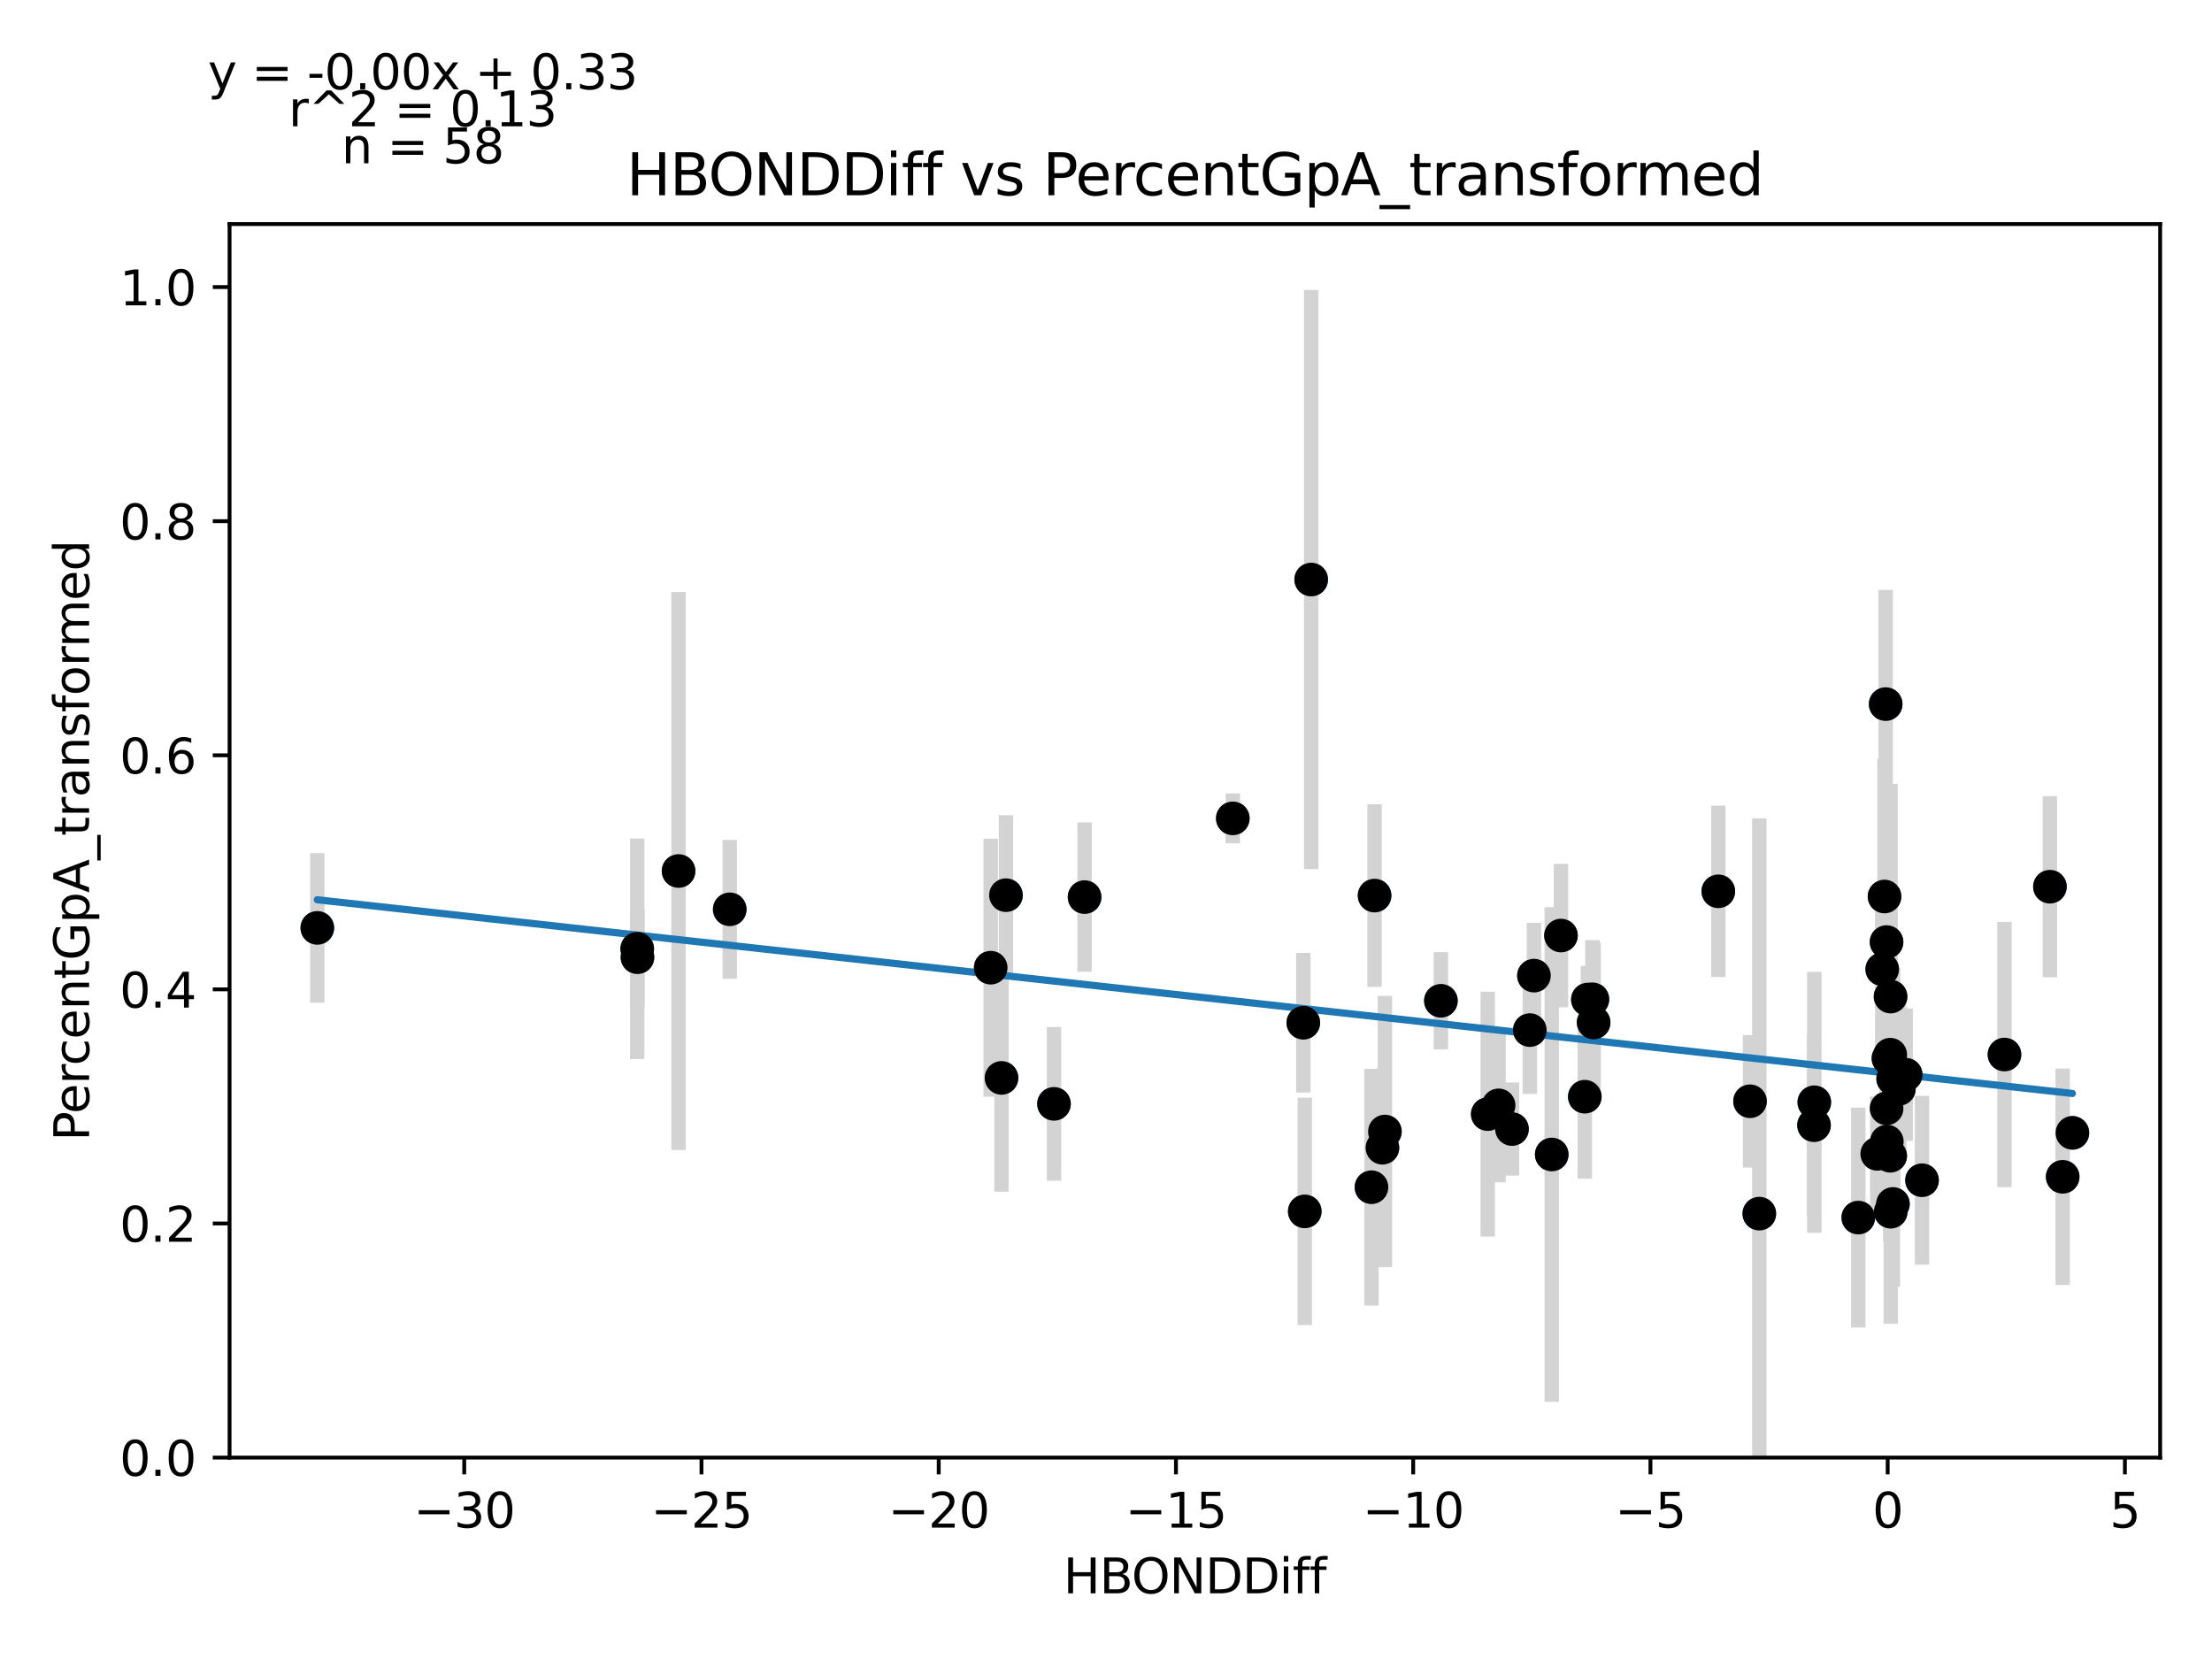 <?xml version="1.0" encoding="utf-8" standalone="no"?>
<!DOCTYPE svg PUBLIC "-//W3C//DTD SVG 1.1//EN"
  "http://www.w3.org/Graphics/SVG/1.1/DTD/svg11.dtd">
<svg xmlns:xlink="http://www.w3.org/1999/xlink" width="460.8pt" height="345.6pt" viewBox="0 0 460.8 345.6" xmlns="http://www.w3.org/2000/svg" version="1.1">
 <defs>
  <style type="text/css">*{stroke-linejoin: round; stroke-linecap: butt}</style>
 </defs>
 <g id="figure_1">
  <g id="patch_1">
   <path d="M 0 345.6 
L 460.8 345.6 
L 460.8 0 
L 0 0 
z
" style="fill: #ffffff"/>
  </g>
  <g id="axes_1">
   <g id="patch_2">
    <path d="M 47.821 303.64 
L 450 303.64 
L 450 46.676 
L 47.821 46.676 
z
" style="fill: #ffffff"/>
   </g>
   <g id="PathCollection_1">
    <defs>
     <path id="me5a1a3efb4" d="M 0 3 
C 0.796 3 1.559 2.684 2.121 2.121 
C 2.684 1.559 3 0.796 3 0 
C 3 -0.796 2.684 -1.559 2.121 -2.121 
C 1.559 -2.684 0.796 -3 0 -3 
C -0.796 -3 -1.559 -2.684 -2.121 -2.121 
C -2.684 -1.559 -3 -0.796 -3 0 
C -3 0.796 -2.684 1.559 -2.121 2.121 
C -1.559 2.684 -0.796 3 0 3 
z
" style="stroke: #1f77b4"/>
    </defs>
    <g clip-path="url(#pfb4f4c5cd0)">
     <use xlink:href="#me5a1a3efb4" x="206.381" y="201.589" style="fill: #1f77b4; stroke: #1f77b4"/>
     <use xlink:href="#me5a1a3efb4" x="209.561" y="186.483" style="fill: #1f77b4; stroke: #1f77b4"/>
     <use xlink:href="#me5a1a3efb4" x="256.815" y="170.481" style="fill: #1f77b4; stroke: #1f77b4"/>
     <use xlink:href="#me5a1a3efb4" x="330.784" y="208.222" style="fill: #1f77b4; stroke: #1f77b4"/>
     <use xlink:href="#me5a1a3efb4" x="393.838" y="207.606" style="fill: #1f77b4; stroke: #1f77b4"/>
     <use xlink:href="#me5a1a3efb4" x="325.178" y="194.889" style="fill: #1f77b4; stroke: #1f77b4"/>
     <use xlink:href="#me5a1a3efb4" x="132.795" y="199.405" style="fill: #1f77b4; stroke: #1f77b4"/>
     <use xlink:href="#me5a1a3efb4" x="427.038" y="184.719" style="fill: #1f77b4; stroke: #1f77b4"/>
     <use xlink:href="#me5a1a3efb4" x="331.982" y="213.003" style="fill: #1f77b4; stroke: #1f77b4"/>
     <use xlink:href="#me5a1a3efb4" x="314.973" y="235.203" style="fill: #1f77b4; stroke: #1f77b4"/>
     <use xlink:href="#me5a1a3efb4" x="392.819" y="146.677" style="fill: #1f77b4; stroke: #1f77b4"/>
     <use xlink:href="#me5a1a3efb4" x="331.727" y="208.172" style="fill: #1f77b4; stroke: #1f77b4"/>
     <use xlink:href="#me5a1a3efb4" x="377.952" y="229.622" style="fill: #1f77b4; stroke: #1f77b4"/>
     <use xlink:href="#me5a1a3efb4" x="391.064" y="240.366" style="fill: #1f77b4; stroke: #1f77b4"/>
     <use xlink:href="#me5a1a3efb4" x="285.706" y="247.32" style="fill: #1f77b4; stroke: #1f77b4"/>
     <use xlink:href="#me5a1a3efb4" x="417.569" y="219.679" style="fill: #1f77b4; stroke: #1f77b4"/>
     <use xlink:href="#me5a1a3efb4" x="393.765" y="240.768" style="fill: #1f77b4; stroke: #1f77b4"/>
     <use xlink:href="#me5a1a3efb4" x="357.955" y="185.677" style="fill: #1f77b4; stroke: #1f77b4"/>
     <use xlink:href="#me5a1a3efb4" x="219.566" y="229.953" style="fill: #1f77b4; stroke: #1f77b4"/>
     <use xlink:href="#me5a1a3efb4" x="387.116" y="253.646" style="fill: #1f77b4; stroke: #1f77b4"/>
     <use xlink:href="#me5a1a3efb4" x="152.017" y="189.428" style="fill: #1f77b4; stroke: #1f77b4"/>
     <use xlink:href="#me5a1a3efb4" x="312.188" y="230.267" style="fill: #1f77b4; stroke: #1f77b4"/>
     <use xlink:href="#me5a1a3efb4" x="431.719" y="235.993" style="fill: #1f77b4; stroke: #1f77b4"/>
     <use xlink:href="#me5a1a3efb4" x="395.571" y="226.841" style="fill: #1f77b4; stroke: #1f77b4"/>
     <use xlink:href="#me5a1a3efb4" x="288.504" y="235.72" style="fill: #1f77b4; stroke: #1f77b4"/>
     <use xlink:href="#me5a1a3efb4" x="395.635" y="224.803" style="fill: #1f77b4; stroke: #1f77b4"/>
     <use xlink:href="#me5a1a3efb4" x="286.349" y="186.566" style="fill: #1f77b4; stroke: #1f77b4"/>
     <use xlink:href="#me5a1a3efb4" x="132.745" y="197.646" style="fill: #1f77b4; stroke: #1f77b4"/>
     <use xlink:href="#me5a1a3efb4" x="393.002" y="196.247" style="fill: #1f77b4; stroke: #1f77b4"/>
     <use xlink:href="#me5a1a3efb4" x="225.938" y="186.882" style="fill: #1f77b4; stroke: #1f77b4"/>
     <use xlink:href="#me5a1a3efb4" x="393.398" y="220.471" style="fill: #1f77b4; stroke: #1f77b4"/>
     <use xlink:href="#me5a1a3efb4" x="273.144" y="120.728" style="fill: #1f77b4; stroke: #1f77b4"/>
     <use xlink:href="#me5a1a3efb4" x="377.891" y="234.402" style="fill: #1f77b4; stroke: #1f77b4"/>
     <use xlink:href="#me5a1a3efb4" x="396.987" y="223.872" style="fill: #1f77b4; stroke: #1f77b4"/>
     <use xlink:href="#me5a1a3efb4" x="364.566" y="229.412" style="fill: #1f77b4; stroke: #1f77b4"/>
     <use xlink:href="#me5a1a3efb4" x="394.379" y="224.704" style="fill: #1f77b4; stroke: #1f77b4"/>
     <use xlink:href="#me5a1a3efb4" x="66.102" y="193.297" style="fill: #1f77b4; stroke: #1f77b4"/>
     <use xlink:href="#me5a1a3efb4" x="141.357" y="181.447" style="fill: #1f77b4; stroke: #1f77b4"/>
     <use xlink:href="#me5a1a3efb4" x="393.871" y="252.422" style="fill: #1f77b4; stroke: #1f77b4"/>
     <use xlink:href="#me5a1a3efb4" x="323.254" y="240.502" style="fill: #1f77b4; stroke: #1f77b4"/>
     <use xlink:href="#me5a1a3efb4" x="393.774" y="219.712" style="fill: #1f77b4; stroke: #1f77b4"/>
     <use xlink:href="#me5a1a3efb4" x="429.694" y="245.15" style="fill: #1f77b4; stroke: #1f77b4"/>
     <use xlink:href="#me5a1a3efb4" x="394.332" y="250.805" style="fill: #1f77b4; stroke: #1f77b4"/>
     <use xlink:href="#me5a1a3efb4" x="318.69" y="214.59" style="fill: #1f77b4; stroke: #1f77b4"/>
     <use xlink:href="#me5a1a3efb4" x="366.496" y="252.823" style="fill: #1f77b4; stroke: #1f77b4"/>
     <use xlink:href="#me5a1a3efb4" x="393.061" y="237.801" style="fill: #1f77b4; stroke: #1f77b4"/>
     <use xlink:href="#me5a1a3efb4" x="319.549" y="203.242" style="fill: #1f77b4; stroke: #1f77b4"/>
     <use xlink:href="#me5a1a3efb4" x="392.582" y="186.76" style="fill: #1f77b4; stroke: #1f77b4"/>
     <use xlink:href="#me5a1a3efb4" x="392.103" y="201.913" style="fill: #1f77b4; stroke: #1f77b4"/>
     <use xlink:href="#me5a1a3efb4" x="400.394" y="245.864" style="fill: #1f77b4; stroke: #1f77b4"/>
     <use xlink:href="#me5a1a3efb4" x="330.144" y="228.465" style="fill: #1f77b4; stroke: #1f77b4"/>
     <use xlink:href="#me5a1a3efb4" x="287.987" y="239.098" style="fill: #1f77b4; stroke: #1f77b4"/>
     <use xlink:href="#me5a1a3efb4" x="271.504" y="213.056" style="fill: #1f77b4; stroke: #1f77b4"/>
     <use xlink:href="#me5a1a3efb4" x="300.165" y="208.485" style="fill: #1f77b4; stroke: #1f77b4"/>
     <use xlink:href="#me5a1a3efb4" x="208.631" y="224.55" style="fill: #1f77b4; stroke: #1f77b4"/>
     <use xlink:href="#me5a1a3efb4" x="271.804" y="252.354" style="fill: #1f77b4; stroke: #1f77b4"/>
     <use xlink:href="#me5a1a3efb4" x="309.922" y="232.09" style="fill: #1f77b4; stroke: #1f77b4"/>
     <use xlink:href="#me5a1a3efb4" x="393.012" y="230.895" style="fill: #1f77b4; stroke: #1f77b4"/>
    </g>
   </g>
   <g id="matplotlib.axis_1">
    <g id="xtick_1">
     <g id="line2d_1">
      <defs>
       <path id="m06f38fc7db" d="M 0 0 
L 0 3.5 
" style="stroke: #000000; stroke-width: 0.8"/>
      </defs>
      <g>
       <use xlink:href="#m06f38fc7db" x="96.71" y="303.64" style="stroke: #000000; stroke-width: 0.8"/>
      </g>
     </g>
     <g id="text_1">
      <!-- −30 -->
      <g transform="translate(86.157 318.238)scale(0.1 -0.1)">
       <defs>
        <path id="DejaVuSans-2212" d="M 678 2272 
L 4684 2272 
L 4684 1741 
L 678 1741 
L 678 2272 
z
" transform="scale(0.016)"/>
        <path id="DejaVuSans-33" d="M 2597 2516 
Q 3050 2419 3304 2112 
Q 3559 1806 3559 1356 
Q 3559 666 3084 287 
Q 2609 -91 1734 -91 
Q 1441 -91 1130 -33 
Q 819 25 488 141 
L 488 750 
Q 750 597 1062 519 
Q 1375 441 1716 441 
Q 2309 441 2620 675 
Q 2931 909 2931 1356 
Q 2931 1769 2642 2001 
Q 2353 2234 1838 2234 
L 1294 2234 
L 1294 2753 
L 1863 2753 
Q 2328 2753 2575 2939 
Q 2822 3125 2822 3475 
Q 2822 3834 2567 4026 
Q 2313 4219 1838 4219 
Q 1578 4219 1281 4162 
Q 984 4106 628 3988 
L 628 4550 
Q 988 4650 1302 4700 
Q 1616 4750 1894 4750 
Q 2613 4750 3031 4423 
Q 3450 4097 3450 3541 
Q 3450 3153 3228 2886 
Q 3006 2619 2597 2516 
z
" transform="scale(0.016)"/>
        <path id="DejaVuSans-30" d="M 2034 4250 
Q 1547 4250 1301 3770 
Q 1056 3291 1056 2328 
Q 1056 1369 1301 889 
Q 1547 409 2034 409 
Q 2525 409 2770 889 
Q 3016 1369 3016 2328 
Q 3016 3291 2770 3770 
Q 2525 4250 2034 4250 
z
M 2034 4750 
Q 2819 4750 3233 4129 
Q 3647 3509 3647 2328 
Q 3647 1150 3233 529 
Q 2819 -91 2034 -91 
Q 1250 -91 836 529 
Q 422 1150 422 2328 
Q 422 3509 836 4129 
Q 1250 4750 2034 4750 
z
" transform="scale(0.016)"/>
       </defs>
       <use xlink:href="#DejaVuSans-2212"/>
       <use xlink:href="#DejaVuSans-33" x="83.789"/>
       <use xlink:href="#DejaVuSans-30" x="147.412"/>
      </g>
     </g>
    </g>
    <g id="xtick_2">
     <g id="line2d_2">
      <g>
       <use xlink:href="#m06f38fc7db" x="146.131" y="303.64" style="stroke: #000000; stroke-width: 0.8"/>
      </g>
     </g>
     <g id="text_2">
      <!-- −25 -->
      <g transform="translate(135.579 318.238)scale(0.1 -0.1)">
       <defs>
        <path id="DejaVuSans-32" d="M 1228 531 
L 3431 531 
L 3431 0 
L 469 0 
L 469 531 
Q 828 903 1448 1529 
Q 2069 2156 2228 2338 
Q 2531 2678 2651 2914 
Q 2772 3150 2772 3378 
Q 2772 3750 2511 3984 
Q 2250 4219 1831 4219 
Q 1534 4219 1204 4116 
Q 875 4013 500 3803 
L 500 4441 
Q 881 4594 1212 4672 
Q 1544 4750 1819 4750 
Q 2544 4750 2975 4387 
Q 3406 4025 3406 3419 
Q 3406 3131 3298 2873 
Q 3191 2616 2906 2266 
Q 2828 2175 2409 1742 
Q 1991 1309 1228 531 
z
" transform="scale(0.016)"/>
        <path id="DejaVuSans-35" d="M 691 4666 
L 3169 4666 
L 3169 4134 
L 1269 4134 
L 1269 2991 
Q 1406 3038 1543 3061 
Q 1681 3084 1819 3084 
Q 2600 3084 3056 2656 
Q 3513 2228 3513 1497 
Q 3513 744 3044 326 
Q 2575 -91 1722 -91 
Q 1428 -91 1123 -41 
Q 819 9 494 109 
L 494 744 
Q 775 591 1075 516 
Q 1375 441 1709 441 
Q 2250 441 2565 725 
Q 2881 1009 2881 1497 
Q 2881 1984 2565 2268 
Q 2250 2553 1709 2553 
Q 1456 2553 1204 2497 
Q 953 2441 691 2322 
L 691 4666 
z
" transform="scale(0.016)"/>
       </defs>
       <use xlink:href="#DejaVuSans-2212"/>
       <use xlink:href="#DejaVuSans-32" x="83.789"/>
       <use xlink:href="#DejaVuSans-35" x="147.412"/>
      </g>
     </g>
    </g>
    <g id="xtick_3">
     <g id="line2d_3">
      <g>
       <use xlink:href="#m06f38fc7db" x="195.552" y="303.64" style="stroke: #000000; stroke-width: 0.8"/>
      </g>
     </g>
     <g id="text_3">
      <!-- −20 -->
      <g transform="translate(185 318.238)scale(0.1 -0.1)">
       <use xlink:href="#DejaVuSans-2212"/>
       <use xlink:href="#DejaVuSans-32" x="83.789"/>
       <use xlink:href="#DejaVuSans-30" x="147.412"/>
      </g>
     </g>
    </g>
    <g id="xtick_4">
     <g id="line2d_4">
      <g>
       <use xlink:href="#m06f38fc7db" x="244.974" y="303.64" style="stroke: #000000; stroke-width: 0.8"/>
      </g>
     </g>
     <g id="text_4">
      <!-- −15 -->
      <g transform="translate(234.421 318.238)scale(0.1 -0.1)">
       <defs>
        <path id="DejaVuSans-31" d="M 794 531 
L 1825 531 
L 1825 4091 
L 703 3866 
L 703 4441 
L 1819 4666 
L 2450 4666 
L 2450 531 
L 3481 531 
L 3481 0 
L 794 0 
L 794 531 
z
" transform="scale(0.016)"/>
       </defs>
       <use xlink:href="#DejaVuSans-2212"/>
       <use xlink:href="#DejaVuSans-31" x="83.789"/>
       <use xlink:href="#DejaVuSans-35" x="147.412"/>
      </g>
     </g>
    </g>
    <g id="xtick_5">
     <g id="line2d_5">
      <g>
       <use xlink:href="#m06f38fc7db" x="294.395" y="303.64" style="stroke: #000000; stroke-width: 0.8"/>
      </g>
     </g>
     <g id="text_5">
      <!-- −10 -->
      <g transform="translate(283.843 318.238)scale(0.1 -0.1)">
       <use xlink:href="#DejaVuSans-2212"/>
       <use xlink:href="#DejaVuSans-31" x="83.789"/>
       <use xlink:href="#DejaVuSans-30" x="147.412"/>
      </g>
     </g>
    </g>
    <g id="xtick_6">
     <g id="line2d_6">
      <g>
       <use xlink:href="#m06f38fc7db" x="343.816" y="303.64" style="stroke: #000000; stroke-width: 0.8"/>
      </g>
     </g>
     <g id="text_6">
      <!-- −5 -->
      <g transform="translate(336.445 318.238)scale(0.1 -0.1)">
       <use xlink:href="#DejaVuSans-2212"/>
       <use xlink:href="#DejaVuSans-35" x="83.789"/>
      </g>
     </g>
    </g>
    <g id="xtick_7">
     <g id="line2d_7">
      <g>
       <use xlink:href="#m06f38fc7db" x="393.238" y="303.64" style="stroke: #000000; stroke-width: 0.8"/>
      </g>
     </g>
     <g id="text_7">
      <!-- 0 -->
      <g transform="translate(390.056 318.238)scale(0.1 -0.1)">
       <use xlink:href="#DejaVuSans-30"/>
      </g>
     </g>
    </g>
    <g id="xtick_8">
     <g id="line2d_8">
      <g>
       <use xlink:href="#m06f38fc7db" x="442.659" y="303.64" style="stroke: #000000; stroke-width: 0.8"/>
      </g>
     </g>
     <g id="text_8">
      <!-- 5 -->
      <g transform="translate(439.478 318.238)scale(0.1 -0.1)">
       <use xlink:href="#DejaVuSans-35"/>
      </g>
     </g>
    </g>
    <g id="text_9">
     <!-- HBONDDiff -->
     <g transform="translate(221.522 331.917)scale(0.1 -0.1)">
      <defs>
       <path id="DejaVuSans-48" d="M 628 4666 
L 1259 4666 
L 1259 2753 
L 3553 2753 
L 3553 4666 
L 4184 4666 
L 4184 0 
L 3553 0 
L 3553 2222 
L 1259 2222 
L 1259 0 
L 628 0 
L 628 4666 
z
" transform="scale(0.016)"/>
       <path id="DejaVuSans-42" d="M 1259 2228 
L 1259 519 
L 2272 519 
Q 2781 519 3026 730 
Q 3272 941 3272 1375 
Q 3272 1813 3026 2020 
Q 2781 2228 2272 2228 
L 1259 2228 
z
M 1259 4147 
L 1259 2741 
L 2194 2741 
Q 2656 2741 2882 2914 
Q 3109 3088 3109 3444 
Q 3109 3797 2882 3972 
Q 2656 4147 2194 4147 
L 1259 4147 
z
M 628 4666 
L 2241 4666 
Q 2963 4666 3353 4366 
Q 3744 4066 3744 3513 
Q 3744 3084 3544 2831 
Q 3344 2578 2956 2516 
Q 3422 2416 3680 2098 
Q 3938 1781 3938 1306 
Q 3938 681 3513 340 
Q 3088 0 2303 0 
L 628 0 
L 628 4666 
z
" transform="scale(0.016)"/>
       <path id="DejaVuSans-4f" d="M 2522 4238 
Q 1834 4238 1429 3725 
Q 1025 3213 1025 2328 
Q 1025 1447 1429 934 
Q 1834 422 2522 422 
Q 3209 422 3611 934 
Q 4013 1447 4013 2328 
Q 4013 3213 3611 3725 
Q 3209 4238 2522 4238 
z
M 2522 4750 
Q 3503 4750 4090 4092 
Q 4678 3434 4678 2328 
Q 4678 1225 4090 567 
Q 3503 -91 2522 -91 
Q 1538 -91 948 565 
Q 359 1222 359 2328 
Q 359 3434 948 4092 
Q 1538 4750 2522 4750 
z
" transform="scale(0.016)"/>
       <path id="DejaVuSans-4e" d="M 628 4666 
L 1478 4666 
L 3547 763 
L 3547 4666 
L 4159 4666 
L 4159 0 
L 3309 0 
L 1241 3903 
L 1241 0 
L 628 0 
L 628 4666 
z
" transform="scale(0.016)"/>
       <path id="DejaVuSans-44" d="M 1259 4147 
L 1259 519 
L 2022 519 
Q 2988 519 3436 956 
Q 3884 1394 3884 2338 
Q 3884 3275 3436 3711 
Q 2988 4147 2022 4147 
L 1259 4147 
z
M 628 4666 
L 1925 4666 
Q 3281 4666 3915 4102 
Q 4550 3538 4550 2338 
Q 4550 1131 3912 565 
Q 3275 0 1925 0 
L 628 0 
L 628 4666 
z
" transform="scale(0.016)"/>
       <path id="DejaVuSans-69" d="M 603 3500 
L 1178 3500 
L 1178 0 
L 603 0 
L 603 3500 
z
M 603 4863 
L 1178 4863 
L 1178 4134 
L 603 4134 
L 603 4863 
z
" transform="scale(0.016)"/>
       <path id="DejaVuSans-66" d="M 2375 4863 
L 2375 4384 
L 1825 4384 
Q 1516 4384 1395 4259 
Q 1275 4134 1275 3809 
L 1275 3500 
L 2222 3500 
L 2222 3053 
L 1275 3053 
L 1275 0 
L 697 0 
L 697 3053 
L 147 3053 
L 147 3500 
L 697 3500 
L 697 3744 
Q 697 4328 969 4595 
Q 1241 4863 1831 4863 
L 2375 4863 
z
" transform="scale(0.016)"/>
      </defs>
      <use xlink:href="#DejaVuSans-48"/>
      <use xlink:href="#DejaVuSans-42" x="75.195"/>
      <use xlink:href="#DejaVuSans-4f" x="142.049"/>
      <use xlink:href="#DejaVuSans-4e" x="220.76"/>
      <use xlink:href="#DejaVuSans-44" x="295.564"/>
      <use xlink:href="#DejaVuSans-44" x="372.566"/>
      <use xlink:href="#DejaVuSans-69" x="449.568"/>
      <use xlink:href="#DejaVuSans-66" x="477.352"/>
      <use xlink:href="#DejaVuSans-66" x="512.557"/>
     </g>
    </g>
   </g>
   <g id="matplotlib.axis_2">
    <g id="ytick_1">
     <g id="line2d_9">
      <defs>
       <path id="m21647d2610" d="M 0 0 
L -3.5 0 
" style="stroke: #000000; stroke-width: 0.8"/>
      </defs>
      <g>
       <use xlink:href="#m21647d2610" x="47.821" y="303.64" style="stroke: #000000; stroke-width: 0.8"/>
      </g>
     </g>
     <g id="text_10">
      <!-- 0.0 -->
      <g transform="translate(24.918 307.439)scale(0.1 -0.1)">
       <defs>
        <path id="DejaVuSans-2e" d="M 684 794 
L 1344 794 
L 1344 0 
L 684 0 
L 684 794 
z
" transform="scale(0.016)"/>
       </defs>
       <use xlink:href="#DejaVuSans-30"/>
       <use xlink:href="#DejaVuSans-2e" x="63.623"/>
       <use xlink:href="#DejaVuSans-30" x="95.41"/>
      </g>
     </g>
    </g>
    <g id="ytick_2">
     <g id="line2d_10">
      <g>
       <use xlink:href="#m21647d2610" x="47.821" y="254.873" style="stroke: #000000; stroke-width: 0.8"/>
      </g>
     </g>
     <g id="text_11">
      <!-- 0.2 -->
      <g transform="translate(24.918 258.672)scale(0.1 -0.1)">
       <use xlink:href="#DejaVuSans-30"/>
       <use xlink:href="#DejaVuSans-2e" x="63.623"/>
       <use xlink:href="#DejaVuSans-32" x="95.41"/>
      </g>
     </g>
    </g>
    <g id="ytick_3">
     <g id="line2d_11">
      <g>
       <use xlink:href="#m21647d2610" x="47.821" y="206.105" style="stroke: #000000; stroke-width: 0.8"/>
      </g>
     </g>
     <g id="text_12">
      <!-- 0.4 -->
      <g transform="translate(24.918 209.904)scale(0.1 -0.1)">
       <defs>
        <path id="DejaVuSans-34" d="M 2419 4116 
L 825 1625 
L 2419 1625 
L 2419 4116 
z
M 2253 4666 
L 3047 4666 
L 3047 1625 
L 3713 1625 
L 3713 1100 
L 3047 1100 
L 3047 0 
L 2419 0 
L 2419 1100 
L 313 1100 
L 313 1709 
L 2253 4666 
z
" transform="scale(0.016)"/>
       </defs>
       <use xlink:href="#DejaVuSans-30"/>
       <use xlink:href="#DejaVuSans-2e" x="63.623"/>
       <use xlink:href="#DejaVuSans-34" x="95.41"/>
      </g>
     </g>
    </g>
    <g id="ytick_4">
     <g id="line2d_12">
      <g>
       <use xlink:href="#m21647d2610" x="47.821" y="157.338" style="stroke: #000000; stroke-width: 0.8"/>
      </g>
     </g>
     <g id="text_13">
      <!-- 0.6 -->
      <g transform="translate(24.918 161.137)scale(0.1 -0.1)">
       <defs>
        <path id="DejaVuSans-36" d="M 2113 2584 
Q 1688 2584 1439 2293 
Q 1191 2003 1191 1497 
Q 1191 994 1439 701 
Q 1688 409 2113 409 
Q 2538 409 2786 701 
Q 3034 994 3034 1497 
Q 3034 2003 2786 2293 
Q 2538 2584 2113 2584 
z
M 3366 4563 
L 3366 3988 
Q 3128 4100 2886 4159 
Q 2644 4219 2406 4219 
Q 1781 4219 1451 3797 
Q 1122 3375 1075 2522 
Q 1259 2794 1537 2939 
Q 1816 3084 2150 3084 
Q 2853 3084 3261 2657 
Q 3669 2231 3669 1497 
Q 3669 778 3244 343 
Q 2819 -91 2113 -91 
Q 1303 -91 875 529 
Q 447 1150 447 2328 
Q 447 3434 972 4092 
Q 1497 4750 2381 4750 
Q 2619 4750 2861 4703 
Q 3103 4656 3366 4563 
z
" transform="scale(0.016)"/>
       </defs>
       <use xlink:href="#DejaVuSans-30"/>
       <use xlink:href="#DejaVuSans-2e" x="63.623"/>
       <use xlink:href="#DejaVuSans-36" x="95.41"/>
      </g>
     </g>
    </g>
    <g id="ytick_5">
     <g id="line2d_13">
      <g>
       <use xlink:href="#m21647d2610" x="47.821" y="108.57" style="stroke: #000000; stroke-width: 0.8"/>
      </g>
     </g>
     <g id="text_14">
      <!-- 0.8 -->
      <g transform="translate(24.918 112.369)scale(0.1 -0.1)">
       <defs>
        <path id="DejaVuSans-38" d="M 2034 2216 
Q 1584 2216 1326 1975 
Q 1069 1734 1069 1313 
Q 1069 891 1326 650 
Q 1584 409 2034 409 
Q 2484 409 2743 651 
Q 3003 894 3003 1313 
Q 3003 1734 2745 1975 
Q 2488 2216 2034 2216 
z
M 1403 2484 
Q 997 2584 770 2862 
Q 544 3141 544 3541 
Q 544 4100 942 4425 
Q 1341 4750 2034 4750 
Q 2731 4750 3128 4425 
Q 3525 4100 3525 3541 
Q 3525 3141 3298 2862 
Q 3072 2584 2669 2484 
Q 3125 2378 3379 2068 
Q 3634 1759 3634 1313 
Q 3634 634 3220 271 
Q 2806 -91 2034 -91 
Q 1263 -91 848 271 
Q 434 634 434 1313 
Q 434 1759 690 2068 
Q 947 2378 1403 2484 
z
M 1172 3481 
Q 1172 3119 1398 2916 
Q 1625 2713 2034 2713 
Q 2441 2713 2670 2916 
Q 2900 3119 2900 3481 
Q 2900 3844 2670 4047 
Q 2441 4250 2034 4250 
Q 1625 4250 1398 4047 
Q 1172 3844 1172 3481 
z
" transform="scale(0.016)"/>
       </defs>
       <use xlink:href="#DejaVuSans-30"/>
       <use xlink:href="#DejaVuSans-2e" x="63.623"/>
       <use xlink:href="#DejaVuSans-38" x="95.41"/>
      </g>
     </g>
    </g>
    <g id="ytick_6">
     <g id="line2d_14">
      <g>
       <use xlink:href="#m21647d2610" x="47.821" y="59.803" style="stroke: #000000; stroke-width: 0.8"/>
      </g>
     </g>
     <g id="text_15">
      <!-- 1.0 -->
      <g transform="translate(24.918 63.602)scale(0.1 -0.1)">
       <use xlink:href="#DejaVuSans-31"/>
       <use xlink:href="#DejaVuSans-2e" x="63.623"/>
       <use xlink:href="#DejaVuSans-30" x="95.41"/>
      </g>
     </g>
    </g>
    <g id="text_16">
     <!-- PercentGpA_transformed -->
     <g transform="translate(18.56 237.696)rotate(-90)scale(0.1 -0.1)">
      <defs>
       <path id="DejaVuSans-50" d="M 1259 4147 
L 1259 2394 
L 2053 2394 
Q 2494 2394 2734 2622 
Q 2975 2850 2975 3272 
Q 2975 3691 2734 3919 
Q 2494 4147 2053 4147 
L 1259 4147 
z
M 628 4666 
L 2053 4666 
Q 2838 4666 3239 4311 
Q 3641 3956 3641 3272 
Q 3641 2581 3239 2228 
Q 2838 1875 2053 1875 
L 1259 1875 
L 1259 0 
L 628 0 
L 628 4666 
z
" transform="scale(0.016)"/>
       <path id="DejaVuSans-65" d="M 3597 1894 
L 3597 1613 
L 953 1613 
Q 991 1019 1311 708 
Q 1631 397 2203 397 
Q 2534 397 2845 478 
Q 3156 559 3463 722 
L 3463 178 
Q 3153 47 2828 -22 
Q 2503 -91 2169 -91 
Q 1331 -91 842 396 
Q 353 884 353 1716 
Q 353 2575 817 3079 
Q 1281 3584 2069 3584 
Q 2775 3584 3186 3129 
Q 3597 2675 3597 1894 
z
M 3022 2063 
Q 3016 2534 2758 2815 
Q 2500 3097 2075 3097 
Q 1594 3097 1305 2825 
Q 1016 2553 972 2059 
L 3022 2063 
z
" transform="scale(0.016)"/>
       <path id="DejaVuSans-72" d="M 2631 2963 
Q 2534 3019 2420 3045 
Q 2306 3072 2169 3072 
Q 1681 3072 1420 2755 
Q 1159 2438 1159 1844 
L 1159 0 
L 581 0 
L 581 3500 
L 1159 3500 
L 1159 2956 
Q 1341 3275 1631 3429 
Q 1922 3584 2338 3584 
Q 2397 3584 2469 3576 
Q 2541 3569 2628 3553 
L 2631 2963 
z
" transform="scale(0.016)"/>
       <path id="DejaVuSans-63" d="M 3122 3366 
L 3122 2828 
Q 2878 2963 2633 3030 
Q 2388 3097 2138 3097 
Q 1578 3097 1268 2742 
Q 959 2388 959 1747 
Q 959 1106 1268 751 
Q 1578 397 2138 397 
Q 2388 397 2633 464 
Q 2878 531 3122 666 
L 3122 134 
Q 2881 22 2623 -34 
Q 2366 -91 2075 -91 
Q 1284 -91 818 406 
Q 353 903 353 1747 
Q 353 2603 823 3093 
Q 1294 3584 2113 3584 
Q 2378 3584 2631 3529 
Q 2884 3475 3122 3366 
z
" transform="scale(0.016)"/>
       <path id="DejaVuSans-6e" d="M 3513 2113 
L 3513 0 
L 2938 0 
L 2938 2094 
Q 2938 2591 2744 2837 
Q 2550 3084 2163 3084 
Q 1697 3084 1428 2787 
Q 1159 2491 1159 1978 
L 1159 0 
L 581 0 
L 581 3500 
L 1159 3500 
L 1159 2956 
Q 1366 3272 1645 3428 
Q 1925 3584 2291 3584 
Q 2894 3584 3203 3211 
Q 3513 2838 3513 2113 
z
" transform="scale(0.016)"/>
       <path id="DejaVuSans-74" d="M 1172 4494 
L 1172 3500 
L 2356 3500 
L 2356 3053 
L 1172 3053 
L 1172 1153 
Q 1172 725 1289 603 
Q 1406 481 1766 481 
L 2356 481 
L 2356 0 
L 1766 0 
Q 1100 0 847 248 
Q 594 497 594 1153 
L 594 3053 
L 172 3053 
L 172 3500 
L 594 3500 
L 594 4494 
L 1172 4494 
z
" transform="scale(0.016)"/>
       <path id="DejaVuSans-47" d="M 3809 666 
L 3809 1919 
L 2778 1919 
L 2778 2438 
L 4434 2438 
L 4434 434 
Q 4069 175 3628 42 
Q 3188 -91 2688 -91 
Q 1594 -91 976 548 
Q 359 1188 359 2328 
Q 359 3472 976 4111 
Q 1594 4750 2688 4750 
Q 3144 4750 3555 4637 
Q 3966 4525 4313 4306 
L 4313 3634 
Q 3963 3931 3569 4081 
Q 3175 4231 2741 4231 
Q 1884 4231 1454 3753 
Q 1025 3275 1025 2328 
Q 1025 1384 1454 906 
Q 1884 428 2741 428 
Q 3075 428 3337 486 
Q 3600 544 3809 666 
z
" transform="scale(0.016)"/>
       <path id="DejaVuSans-70" d="M 1159 525 
L 1159 -1331 
L 581 -1331 
L 581 3500 
L 1159 3500 
L 1159 2969 
Q 1341 3281 1617 3432 
Q 1894 3584 2278 3584 
Q 2916 3584 3314 3078 
Q 3713 2572 3713 1747 
Q 3713 922 3314 415 
Q 2916 -91 2278 -91 
Q 1894 -91 1617 61 
Q 1341 213 1159 525 
z
M 3116 1747 
Q 3116 2381 2855 2742 
Q 2594 3103 2138 3103 
Q 1681 3103 1420 2742 
Q 1159 2381 1159 1747 
Q 1159 1113 1420 752 
Q 1681 391 2138 391 
Q 2594 391 2855 752 
Q 3116 1113 3116 1747 
z
" transform="scale(0.016)"/>
       <path id="DejaVuSans-41" d="M 2188 4044 
L 1331 1722 
L 3047 1722 
L 2188 4044 
z
M 1831 4666 
L 2547 4666 
L 4325 0 
L 3669 0 
L 3244 1197 
L 1141 1197 
L 716 0 
L 50 0 
L 1831 4666 
z
" transform="scale(0.016)"/>
       <path id="DejaVuSans-5f" d="M 3263 -1063 
L 3263 -1509 
L -63 -1509 
L -63 -1063 
L 3263 -1063 
z
" transform="scale(0.016)"/>
       <path id="DejaVuSans-61" d="M 2194 1759 
Q 1497 1759 1228 1600 
Q 959 1441 959 1056 
Q 959 750 1161 570 
Q 1363 391 1709 391 
Q 2188 391 2477 730 
Q 2766 1069 2766 1631 
L 2766 1759 
L 2194 1759 
z
M 3341 1997 
L 3341 0 
L 2766 0 
L 2766 531 
Q 2569 213 2275 61 
Q 1981 -91 1556 -91 
Q 1019 -91 701 211 
Q 384 513 384 1019 
Q 384 1609 779 1909 
Q 1175 2209 1959 2209 
L 2766 2209 
L 2766 2266 
Q 2766 2663 2505 2880 
Q 2244 3097 1772 3097 
Q 1472 3097 1187 3025 
Q 903 2953 641 2809 
L 641 3341 
Q 956 3463 1253 3523 
Q 1550 3584 1831 3584 
Q 2591 3584 2966 3190 
Q 3341 2797 3341 1997 
z
" transform="scale(0.016)"/>
       <path id="DejaVuSans-73" d="M 2834 3397 
L 2834 2853 
Q 2591 2978 2328 3040 
Q 2066 3103 1784 3103 
Q 1356 3103 1142 2972 
Q 928 2841 928 2578 
Q 928 2378 1081 2264 
Q 1234 2150 1697 2047 
L 1894 2003 
Q 2506 1872 2764 1633 
Q 3022 1394 3022 966 
Q 3022 478 2636 193 
Q 2250 -91 1575 -91 
Q 1294 -91 989 -36 
Q 684 19 347 128 
L 347 722 
Q 666 556 975 473 
Q 1284 391 1588 391 
Q 1994 391 2212 530 
Q 2431 669 2431 922 
Q 2431 1156 2273 1281 
Q 2116 1406 1581 1522 
L 1381 1569 
Q 847 1681 609 1914 
Q 372 2147 372 2553 
Q 372 3047 722 3315 
Q 1072 3584 1716 3584 
Q 2034 3584 2315 3537 
Q 2597 3491 2834 3397 
z
" transform="scale(0.016)"/>
       <path id="DejaVuSans-6f" d="M 1959 3097 
Q 1497 3097 1228 2736 
Q 959 2375 959 1747 
Q 959 1119 1226 758 
Q 1494 397 1959 397 
Q 2419 397 2687 759 
Q 2956 1122 2956 1747 
Q 2956 2369 2687 2733 
Q 2419 3097 1959 3097 
z
M 1959 3584 
Q 2709 3584 3137 3096 
Q 3566 2609 3566 1747 
Q 3566 888 3137 398 
Q 2709 -91 1959 -91 
Q 1206 -91 779 398 
Q 353 888 353 1747 
Q 353 2609 779 3096 
Q 1206 3584 1959 3584 
z
" transform="scale(0.016)"/>
       <path id="DejaVuSans-6d" d="M 3328 2828 
Q 3544 3216 3844 3400 
Q 4144 3584 4550 3584 
Q 5097 3584 5394 3201 
Q 5691 2819 5691 2113 
L 5691 0 
L 5113 0 
L 5113 2094 
Q 5113 2597 4934 2840 
Q 4756 3084 4391 3084 
Q 3944 3084 3684 2787 
Q 3425 2491 3425 1978 
L 3425 0 
L 2847 0 
L 2847 2094 
Q 2847 2600 2669 2842 
Q 2491 3084 2119 3084 
Q 1678 3084 1418 2786 
Q 1159 2488 1159 1978 
L 1159 0 
L 581 0 
L 581 3500 
L 1159 3500 
L 1159 2956 
Q 1356 3278 1631 3431 
Q 1906 3584 2284 3584 
Q 2666 3584 2933 3390 
Q 3200 3197 3328 2828 
z
" transform="scale(0.016)"/>
       <path id="DejaVuSans-64" d="M 2906 2969 
L 2906 4863 
L 3481 4863 
L 3481 0 
L 2906 0 
L 2906 525 
Q 2725 213 2448 61 
Q 2172 -91 1784 -91 
Q 1150 -91 751 415 
Q 353 922 353 1747 
Q 353 2572 751 3078 
Q 1150 3584 1784 3584 
Q 2172 3584 2448 3432 
Q 2725 3281 2906 2969 
z
M 947 1747 
Q 947 1113 1208 752 
Q 1469 391 1925 391 
Q 2381 391 2643 752 
Q 2906 1113 2906 1747 
Q 2906 2381 2643 2742 
Q 2381 3103 1925 3103 
Q 1469 3103 1208 2742 
Q 947 2381 947 1747 
z
" transform="scale(0.016)"/>
      </defs>
      <use xlink:href="#DejaVuSans-50"/>
      <use xlink:href="#DejaVuSans-65" x="56.678"/>
      <use xlink:href="#DejaVuSans-72" x="118.201"/>
      <use xlink:href="#DejaVuSans-63" x="157.064"/>
      <use xlink:href="#DejaVuSans-65" x="212.045"/>
      <use xlink:href="#DejaVuSans-6e" x="273.568"/>
      <use xlink:href="#DejaVuSans-74" x="336.947"/>
      <use xlink:href="#DejaVuSans-47" x="376.156"/>
      <use xlink:href="#DejaVuSans-70" x="453.646"/>
      <use xlink:href="#DejaVuSans-41" x="517.123"/>
      <use xlink:href="#DejaVuSans-5f" x="585.531"/>
      <use xlink:href="#DejaVuSans-74" x="635.531"/>
      <use xlink:href="#DejaVuSans-72" x="674.74"/>
      <use xlink:href="#DejaVuSans-61" x="715.854"/>
      <use xlink:href="#DejaVuSans-6e" x="777.133"/>
      <use xlink:href="#DejaVuSans-73" x="840.512"/>
      <use xlink:href="#DejaVuSans-66" x="892.611"/>
      <use xlink:href="#DejaVuSans-6f" x="927.816"/>
      <use xlink:href="#DejaVuSans-72" x="988.998"/>
      <use xlink:href="#DejaVuSans-6d" x="1028.361"/>
      <use xlink:href="#DejaVuSans-65" x="1125.773"/>
      <use xlink:href="#DejaVuSans-64" x="1187.297"/>
     </g>
    </g>
   </g>
   <g id="LineCollection_1">
    <path d="M 206.381 228.455 
L 206.381 174.723 
" clip-path="url(#pfb4f4c5cd0)" style="fill: none; stroke: #d3d3d3; stroke-width: 3"/>
    <path d="M 209.561 203.148 
L 209.561 169.818 
" clip-path="url(#pfb4f4c5cd0)" style="fill: none; stroke: #d3d3d3; stroke-width: 3"/>
    <path d="M 256.815 175.669 
L 256.815 165.292 
" clip-path="url(#pfb4f4c5cd0)" style="fill: none; stroke: #d3d3d3; stroke-width: 3"/>
    <path d="M 330.784 215.205 
L 330.784 201.24 
" clip-path="url(#pfb4f4c5cd0)" style="fill: none; stroke: #d3d3d3; stroke-width: 3"/>
    <path d="M 393.838 251.926 
L 393.838 163.287 
" clip-path="url(#pfb4f4c5cd0)" style="fill: none; stroke: #d3d3d3; stroke-width: 3"/>
    <path d="M 325.178 209.825 
L 325.178 179.953 
" clip-path="url(#pfb4f4c5cd0)" style="fill: none; stroke: #d3d3d3; stroke-width: 3"/>
    <path d="M 132.795 209.646 
L 132.795 189.164 
" clip-path="url(#pfb4f4c5cd0)" style="fill: none; stroke: #d3d3d3; stroke-width: 3"/>
    <path d="M 427.038 203.592 
L 427.038 165.846 
" clip-path="url(#pfb4f4c5cd0)" style="fill: none; stroke: #d3d3d3; stroke-width: 3"/>
    <path d="M 331.982 229.646 
L 331.982 196.36 
" clip-path="url(#pfb4f4c5cd0)" style="fill: none; stroke: #d3d3d3; stroke-width: 3"/>
    <path d="M 314.973 244.904 
L 314.973 225.502 
" clip-path="url(#pfb4f4c5cd0)" style="fill: none; stroke: #d3d3d3; stroke-width: 3"/>
    <path d="M 392.819 170.459 
L 392.819 122.896 
" clip-path="url(#pfb4f4c5cd0)" style="fill: none; stroke: #d3d3d3; stroke-width: 3"/>
    <path d="M 331.727 220.514 
L 331.727 195.829 
" clip-path="url(#pfb4f4c5cd0)" style="fill: none; stroke: #d3d3d3; stroke-width: 3"/>
    <path d="M 377.952 256.801 
L 377.952 202.444 
" clip-path="url(#pfb4f4c5cd0)" style="fill: none; stroke: #d3d3d3; stroke-width: 3"/>
    <path d="M 391.064 252.328 
L 391.064 228.404 
" clip-path="url(#pfb4f4c5cd0)" style="fill: none; stroke: #d3d3d3; stroke-width: 3"/>
    <path d="M 285.706 271.978 
L 285.706 222.662 
" clip-path="url(#pfb4f4c5cd0)" style="fill: none; stroke: #d3d3d3; stroke-width: 3"/>
    <path d="M 417.569 247.312 
L 417.569 192.047 
" clip-path="url(#pfb4f4c5cd0)" style="fill: none; stroke: #d3d3d3; stroke-width: 3"/>
    <path d="M 393.765 258.737 
L 393.765 222.799 
" clip-path="url(#pfb4f4c5cd0)" style="fill: none; stroke: #d3d3d3; stroke-width: 3"/>
    <path d="M 357.955 203.531 
L 357.955 167.824 
" clip-path="url(#pfb4f4c5cd0)" style="fill: none; stroke: #d3d3d3; stroke-width: 3"/>
    <path d="M 219.566 245.964 
L 219.566 213.943 
" clip-path="url(#pfb4f4c5cd0)" style="fill: none; stroke: #d3d3d3; stroke-width: 3"/>
    <path d="M 387.116 276.547 
L 387.116 230.745 
" clip-path="url(#pfb4f4c5cd0)" style="fill: none; stroke: #d3d3d3; stroke-width: 3"/>
    <path d="M 152.017 203.89 
L 152.017 174.966 
" clip-path="url(#pfb4f4c5cd0)" style="fill: none; stroke: #d3d3d3; stroke-width: 3"/>
    <path d="M 312.188 246.302 
L 312.188 214.232 
" clip-path="url(#pfb4f4c5cd0)" style="fill: none; stroke: #d3d3d3; stroke-width: 3"/>
    <path d="M 431.719 238.634 
L 431.719 233.351 
" clip-path="url(#pfb4f4c5cd0)" style="fill: none; stroke: #d3d3d3; stroke-width: 3"/>
    <path d="M 395.571 239.364 
L 395.571 214.319 
" clip-path="url(#pfb4f4c5cd0)" style="fill: none; stroke: #d3d3d3; stroke-width: 3"/>
    <path d="M 288.504 263.987 
L 288.504 207.452 
" clip-path="url(#pfb4f4c5cd0)" style="fill: none; stroke: #d3d3d3; stroke-width: 3"/>
    <path d="M 395.635 240.414 
L 395.635 209.191 
" clip-path="url(#pfb4f4c5cd0)" style="fill: none; stroke: #d3d3d3; stroke-width: 3"/>
    <path d="M 286.349 205.587 
L 286.349 167.544 
" clip-path="url(#pfb4f4c5cd0)" style="fill: none; stroke: #d3d3d3; stroke-width: 3"/>
    <path d="M 132.745 220.622 
L 132.745 174.67 
" clip-path="url(#pfb4f4c5cd0)" style="fill: none; stroke: #d3d3d3; stroke-width: 3"/>
    <path d="M 393.002 208.947 
L 393.002 183.547 
" clip-path="url(#pfb4f4c5cd0)" style="fill: none; stroke: #d3d3d3; stroke-width: 3"/>
    <path d="M 225.938 202.434 
L 225.938 171.33 
" clip-path="url(#pfb4f4c5cd0)" style="fill: none; stroke: #d3d3d3; stroke-width: 3"/>
    <path d="M 393.398 243.348 
L 393.398 197.594 
" clip-path="url(#pfb4f4c5cd0)" style="fill: none; stroke: #d3d3d3; stroke-width: 3"/>
    <path d="M 273.144 181.043 
L 273.144 60.413 
" clip-path="url(#pfb4f4c5cd0)" style="fill: none; stroke: #d3d3d3; stroke-width: 3"/>
    <path d="M 377.891 253.404 
L 377.891 215.401 
" clip-path="url(#pfb4f4c5cd0)" style="fill: none; stroke: #d3d3d3; stroke-width: 3"/>
    <path d="M 396.987 237.656 
L 396.987 210.087 
" clip-path="url(#pfb4f4c5cd0)" style="fill: none; stroke: #d3d3d3; stroke-width: 3"/>
    <path d="M 364.566 243.213 
L 364.566 215.612 
" clip-path="url(#pfb4f4c5cd0)" style="fill: none; stroke: #d3d3d3; stroke-width: 3"/>
    <path d="M 394.379 247.694 
L 394.379 201.714 
" clip-path="url(#pfb4f4c5cd0)" style="fill: none; stroke: #d3d3d3; stroke-width: 3"/>
    <path d="M 66.102 208.868 
L 66.102 177.726 
" clip-path="url(#pfb4f4c5cd0)" style="fill: none; stroke: #d3d3d3; stroke-width: 3"/>
    <path d="M 141.357 239.568 
L 141.357 123.327 
" clip-path="url(#pfb4f4c5cd0)" style="fill: none; stroke: #d3d3d3; stroke-width: 3"/>
    <path d="M 393.871 275.752 
L 393.871 229.092 
" clip-path="url(#pfb4f4c5cd0)" style="fill: none; stroke: #d3d3d3; stroke-width: 3"/>
    <path d="M 323.254 292.026 
L 323.254 188.979 
" clip-path="url(#pfb4f4c5cd0)" style="fill: none; stroke: #d3d3d3; stroke-width: 3"/>
    <path d="M 393.774 252.422 
L 393.774 187.003 
" clip-path="url(#pfb4f4c5cd0)" style="fill: none; stroke: #d3d3d3; stroke-width: 3"/>
    <path d="M 429.694 267.687 
L 429.694 222.612 
" clip-path="url(#pfb4f4c5cd0)" style="fill: none; stroke: #d3d3d3; stroke-width: 3"/>
    <path d="M 394.332 268.039 
L 394.332 233.57 
" clip-path="url(#pfb4f4c5cd0)" style="fill: none; stroke: #d3d3d3; stroke-width: 3"/>
    <path d="M 318.69 227.883 
L 318.69 201.298 
" clip-path="url(#pfb4f4c5cd0)" style="fill: none; stroke: #d3d3d3; stroke-width: 3"/>
    <path d="M 366.496 335.159 
L 366.496 170.488 
" clip-path="url(#pfb4f4c5cd0)" style="fill: none; stroke: #d3d3d3; stroke-width: 3"/>
    <path d="M 393.061 253.796 
L 393.061 221.806 
" clip-path="url(#pfb4f4c5cd0)" style="fill: none; stroke: #d3d3d3; stroke-width: 3"/>
    <path d="M 319.549 214.256 
L 319.549 192.228 
" clip-path="url(#pfb4f4c5cd0)" style="fill: none; stroke: #d3d3d3; stroke-width: 3"/>
    <path d="M 392.582 215.519 
L 392.582 158.001 
" clip-path="url(#pfb4f4c5cd0)" style="fill: none; stroke: #d3d3d3; stroke-width: 3"/>
    <path d="M 392.103 218.06 
L 392.103 185.765 
" clip-path="url(#pfb4f4c5cd0)" style="fill: none; stroke: #d3d3d3; stroke-width: 3"/>
    <path d="M 400.394 263.458 
L 400.394 228.27 
" clip-path="url(#pfb4f4c5cd0)" style="fill: none; stroke: #d3d3d3; stroke-width: 3"/>
    <path d="M 330.144 245.547 
L 330.144 211.384 
" clip-path="url(#pfb4f4c5cd0)" style="fill: none; stroke: #d3d3d3; stroke-width: 3"/>
    <path d="M 287.987 255.612 
L 287.987 222.585 
" clip-path="url(#pfb4f4c5cd0)" style="fill: none; stroke: #d3d3d3; stroke-width: 3"/>
    <path d="M 271.504 227.595 
L 271.504 198.517 
" clip-path="url(#pfb4f4c5cd0)" style="fill: none; stroke: #d3d3d3; stroke-width: 3"/>
    <path d="M 300.165 218.614 
L 300.165 198.356 
" clip-path="url(#pfb4f4c5cd0)" style="fill: none; stroke: #d3d3d3; stroke-width: 3"/>
    <path d="M 208.631 248.251 
L 208.631 200.848 
" clip-path="url(#pfb4f4c5cd0)" style="fill: none; stroke: #d3d3d3; stroke-width: 3"/>
    <path d="M 271.804 276.037 
L 271.804 228.67 
" clip-path="url(#pfb4f4c5cd0)" style="fill: none; stroke: #d3d3d3; stroke-width: 3"/>
    <path d="M 309.922 257.6 
L 309.922 206.58 
" clip-path="url(#pfb4f4c5cd0)" style="fill: none; stroke: #d3d3d3; stroke-width: 3"/>
    <path d="M 393.012 244.77 
L 393.012 217.021 
" clip-path="url(#pfb4f4c5cd0)" style="fill: none; stroke: #d3d3d3; stroke-width: 3"/>
   </g>
   <g id="line2d_15">
    <path d="M 206.381 202.919 
L 209.561 203.27 
L 256.815 208.486 
L 330.784 216.649 
L 393.838 223.608 
L 325.178 216.03 
L 132.795 194.798 
L 427.038 227.272 
L 331.982 216.781 
L 314.973 214.904 
L 392.819 223.496 
L 331.727 216.753 
L 377.952 221.855 
L 391.064 223.302 
L 285.706 211.674 
L 417.569 226.227 
L 393.765 223.6 
L 357.955 219.648 
L 219.566 204.375 
L 387.116 222.866 
L 152.017 196.92 
L 312.188 214.597 
L 431.719 227.789 
L 395.571 223.799 
L 288.504 211.983 
L 395.635 223.806 
L 286.349 211.745 
L 132.745 194.793 
L 393.002 223.516 
L 225.938 205.078 
L 393.398 223.56 
L 273.144 210.288 
L 377.891 221.848 
L 396.987 223.956 
L 364.566 220.378 
L 394.379 223.668 
L 66.102 187.438 
L 141.357 195.743 
L 393.871 223.612 
L 323.254 215.818 
L 393.774 223.601 
L 429.694 227.565 
L 394.332 223.663 
L 318.69 215.314 
L 366.496 220.591 
L 393.061 223.522 
L 319.549 215.409 
L 392.582 223.47 
L 392.103 223.417 
L 400.394 224.332 
L 330.144 216.579 
L 287.987 211.926 
L 271.504 210.107 
L 300.165 213.27 
L 208.631 203.168 
L 271.804 210.14 
L 309.922 214.347 
L 393.012 223.517 
" clip-path="url(#pfb4f4c5cd0)" style="fill: none; stroke: #1f77b4; stroke-width: 1.5; stroke-linecap: square"/>
   </g>
   <g id="line2d_16">
    <defs>
     <path id="m11171043d6" d="M 0 3 
C 0.796 3 1.559 2.684 2.121 2.121 
C 2.684 1.559 3 0.796 3 0 
C 3 -0.796 2.684 -1.559 2.121 -2.121 
C 1.559 -2.684 0.796 -3 0 -3 
C -0.796 -3 -1.559 -2.684 -2.121 -2.121 
C -2.684 -1.559 -3 -0.796 -3 0 
C -3 0.796 -2.684 1.559 -2.121 2.121 
C -1.559 2.684 -0.796 3 0 3 
z
" style="stroke: #000000"/>
    </defs>
    <g clip-path="url(#pfb4f4c5cd0)">
     <use xlink:href="#m11171043d6" x="206.381" y="201.589" style="stroke: #000000"/>
     <use xlink:href="#m11171043d6" x="209.561" y="186.483" style="stroke: #000000"/>
     <use xlink:href="#m11171043d6" x="256.815" y="170.481" style="stroke: #000000"/>
     <use xlink:href="#m11171043d6" x="330.784" y="208.222" style="stroke: #000000"/>
     <use xlink:href="#m11171043d6" x="393.838" y="207.606" style="stroke: #000000"/>
     <use xlink:href="#m11171043d6" x="325.178" y="194.889" style="stroke: #000000"/>
     <use xlink:href="#m11171043d6" x="132.795" y="199.405" style="stroke: #000000"/>
     <use xlink:href="#m11171043d6" x="427.038" y="184.719" style="stroke: #000000"/>
     <use xlink:href="#m11171043d6" x="331.982" y="213.003" style="stroke: #000000"/>
     <use xlink:href="#m11171043d6" x="314.973" y="235.203" style="stroke: #000000"/>
     <use xlink:href="#m11171043d6" x="392.819" y="146.677" style="stroke: #000000"/>
     <use xlink:href="#m11171043d6" x="331.727" y="208.172" style="stroke: #000000"/>
     <use xlink:href="#m11171043d6" x="377.952" y="229.622" style="stroke: #000000"/>
     <use xlink:href="#m11171043d6" x="391.064" y="240.366" style="stroke: #000000"/>
     <use xlink:href="#m11171043d6" x="285.706" y="247.32" style="stroke: #000000"/>
     <use xlink:href="#m11171043d6" x="417.569" y="219.679" style="stroke: #000000"/>
     <use xlink:href="#m11171043d6" x="393.765" y="240.768" style="stroke: #000000"/>
     <use xlink:href="#m11171043d6" x="357.955" y="185.677" style="stroke: #000000"/>
     <use xlink:href="#m11171043d6" x="219.566" y="229.953" style="stroke: #000000"/>
     <use xlink:href="#m11171043d6" x="387.116" y="253.646" style="stroke: #000000"/>
     <use xlink:href="#m11171043d6" x="152.017" y="189.428" style="stroke: #000000"/>
     <use xlink:href="#m11171043d6" x="312.188" y="230.267" style="stroke: #000000"/>
     <use xlink:href="#m11171043d6" x="431.719" y="235.993" style="stroke: #000000"/>
     <use xlink:href="#m11171043d6" x="395.571" y="226.841" style="stroke: #000000"/>
     <use xlink:href="#m11171043d6" x="288.504" y="235.72" style="stroke: #000000"/>
     <use xlink:href="#m11171043d6" x="395.635" y="224.803" style="stroke: #000000"/>
     <use xlink:href="#m11171043d6" x="286.349" y="186.566" style="stroke: #000000"/>
     <use xlink:href="#m11171043d6" x="132.745" y="197.646" style="stroke: #000000"/>
     <use xlink:href="#m11171043d6" x="393.002" y="196.247" style="stroke: #000000"/>
     <use xlink:href="#m11171043d6" x="225.938" y="186.882" style="stroke: #000000"/>
     <use xlink:href="#m11171043d6" x="393.398" y="220.471" style="stroke: #000000"/>
     <use xlink:href="#m11171043d6" x="273.144" y="120.728" style="stroke: #000000"/>
     <use xlink:href="#m11171043d6" x="377.891" y="234.402" style="stroke: #000000"/>
     <use xlink:href="#m11171043d6" x="396.987" y="223.872" style="stroke: #000000"/>
     <use xlink:href="#m11171043d6" x="364.566" y="229.412" style="stroke: #000000"/>
     <use xlink:href="#m11171043d6" x="394.379" y="224.704" style="stroke: #000000"/>
     <use xlink:href="#m11171043d6" x="66.102" y="193.297" style="stroke: #000000"/>
     <use xlink:href="#m11171043d6" x="141.357" y="181.447" style="stroke: #000000"/>
     <use xlink:href="#m11171043d6" x="393.871" y="252.422" style="stroke: #000000"/>
     <use xlink:href="#m11171043d6" x="323.254" y="240.502" style="stroke: #000000"/>
     <use xlink:href="#m11171043d6" x="393.774" y="219.712" style="stroke: #000000"/>
     <use xlink:href="#m11171043d6" x="429.694" y="245.15" style="stroke: #000000"/>
     <use xlink:href="#m11171043d6" x="394.332" y="250.805" style="stroke: #000000"/>
     <use xlink:href="#m11171043d6" x="318.69" y="214.59" style="stroke: #000000"/>
     <use xlink:href="#m11171043d6" x="366.496" y="252.823" style="stroke: #000000"/>
     <use xlink:href="#m11171043d6" x="393.061" y="237.801" style="stroke: #000000"/>
     <use xlink:href="#m11171043d6" x="319.549" y="203.242" style="stroke: #000000"/>
     <use xlink:href="#m11171043d6" x="392.582" y="186.76" style="stroke: #000000"/>
     <use xlink:href="#m11171043d6" x="392.103" y="201.913" style="stroke: #000000"/>
     <use xlink:href="#m11171043d6" x="400.394" y="245.864" style="stroke: #000000"/>
     <use xlink:href="#m11171043d6" x="330.144" y="228.465" style="stroke: #000000"/>
     <use xlink:href="#m11171043d6" x="287.987" y="239.098" style="stroke: #000000"/>
     <use xlink:href="#m11171043d6" x="271.504" y="213.056" style="stroke: #000000"/>
     <use xlink:href="#m11171043d6" x="300.165" y="208.485" style="stroke: #000000"/>
     <use xlink:href="#m11171043d6" x="208.631" y="224.55" style="stroke: #000000"/>
     <use xlink:href="#m11171043d6" x="271.804" y="252.354" style="stroke: #000000"/>
     <use xlink:href="#m11171043d6" x="309.922" y="232.09" style="stroke: #000000"/>
     <use xlink:href="#m11171043d6" x="393.012" y="230.895" style="stroke: #000000"/>
    </g>
   </g>
   <g id="patch_3">
    <path d="M 47.821 303.64 
L 47.821 46.676 
" style="fill: none; stroke: #000000; stroke-width: 0.8; stroke-linejoin: miter; stroke-linecap: square"/>
   </g>
   <g id="patch_4">
    <path d="M 450 303.64 
L 450 46.676 
" style="fill: none; stroke: #000000; stroke-width: 0.8; stroke-linejoin: miter; stroke-linecap: square"/>
   </g>
   <g id="patch_5">
    <path d="M 47.821 303.64 
L 450 303.64 
" style="fill: none; stroke: #000000; stroke-width: 0.8; stroke-linejoin: miter; stroke-linecap: square"/>
   </g>
   <g id="patch_6">
    <path d="M 47.821 46.676 
L 450 46.676 
" style="fill: none; stroke: #000000; stroke-width: 0.8; stroke-linejoin: miter; stroke-linecap: square"/>
   </g>
   <g id="text_17">
    <!-- y = -0.00x + 0.33 -->
    <g transform="translate(43.315 18.599)scale(0.1 -0.1)">
     <defs>
      <path id="DejaVuSans-79" d="M 2059 -325 
Q 1816 -950 1584 -1140 
Q 1353 -1331 966 -1331 
L 506 -1331 
L 506 -850 
L 844 -850 
Q 1081 -850 1212 -737 
Q 1344 -625 1503 -206 
L 1606 56 
L 191 3500 
L 800 3500 
L 1894 763 
L 2988 3500 
L 3597 3500 
L 2059 -325 
z
" transform="scale(0.016)"/>
      <path id="DejaVuSans-20" transform="scale(0.016)"/>
      <path id="DejaVuSans-3d" d="M 678 2906 
L 4684 2906 
L 4684 2381 
L 678 2381 
L 678 2906 
z
M 678 1631 
L 4684 1631 
L 4684 1100 
L 678 1100 
L 678 1631 
z
" transform="scale(0.016)"/>
      <path id="DejaVuSans-2d" d="M 313 2009 
L 1997 2009 
L 1997 1497 
L 313 1497 
L 313 2009 
z
" transform="scale(0.016)"/>
      <path id="DejaVuSans-78" d="M 3513 3500 
L 2247 1797 
L 3578 0 
L 2900 0 
L 1881 1375 
L 863 0 
L 184 0 
L 1544 1831 
L 300 3500 
L 978 3500 
L 1906 2253 
L 2834 3500 
L 3513 3500 
z
" transform="scale(0.016)"/>
      <path id="DejaVuSans-2b" d="M 2944 4013 
L 2944 2272 
L 4684 2272 
L 4684 1741 
L 2944 1741 
L 2944 0 
L 2419 0 
L 2419 1741 
L 678 1741 
L 678 2272 
L 2419 2272 
L 2419 4013 
L 2944 4013 
z
" transform="scale(0.016)"/>
     </defs>
     <use xlink:href="#DejaVuSans-79"/>
     <use xlink:href="#DejaVuSans-20" x="59.18"/>
     <use xlink:href="#DejaVuSans-3d" x="90.967"/>
     <use xlink:href="#DejaVuSans-20" x="174.756"/>
     <use xlink:href="#DejaVuSans-2d" x="206.543"/>
     <use xlink:href="#DejaVuSans-30" x="242.627"/>
     <use xlink:href="#DejaVuSans-2e" x="306.25"/>
     <use xlink:href="#DejaVuSans-30" x="338.037"/>
     <use xlink:href="#DejaVuSans-30" x="401.66"/>
     <use xlink:href="#DejaVuSans-78" x="465.283"/>
     <use xlink:href="#DejaVuSans-20" x="524.463"/>
     <use xlink:href="#DejaVuSans-2b" x="556.25"/>
     <use xlink:href="#DejaVuSans-20" x="640.039"/>
     <use xlink:href="#DejaVuSans-30" x="671.826"/>
     <use xlink:href="#DejaVuSans-2e" x="735.449"/>
     <use xlink:href="#DejaVuSans-33" x="767.236"/>
     <use xlink:href="#DejaVuSans-33" x="830.859"/>
    </g>
   </g>
   <g id="text_18">
    <!-- r^2 = 0.13 -->
    <g transform="translate(60.112 26.308)scale(0.1 -0.1)">
     <defs>
      <path id="DejaVuSans-5e" d="M 2988 4666 
L 4684 2925 
L 4056 2925 
L 2681 4159 
L 1306 2925 
L 678 2925 
L 2375 4666 
L 2988 4666 
z
" transform="scale(0.016)"/>
     </defs>
     <use xlink:href="#DejaVuSans-72"/>
     <use xlink:href="#DejaVuSans-5e" x="41.113"/>
     <use xlink:href="#DejaVuSans-32" x="124.902"/>
     <use xlink:href="#DejaVuSans-20" x="188.525"/>
     <use xlink:href="#DejaVuSans-3d" x="220.312"/>
     <use xlink:href="#DejaVuSans-20" x="304.102"/>
     <use xlink:href="#DejaVuSans-30" x="335.889"/>
     <use xlink:href="#DejaVuSans-2e" x="399.512"/>
     <use xlink:href="#DejaVuSans-31" x="431.299"/>
     <use xlink:href="#DejaVuSans-33" x="494.922"/>
    </g>
   </g>
   <g id="text_19">
    <!-- n = 58 -->
    <g transform="translate(71.14 34.017)scale(0.1 -0.1)">
     <use xlink:href="#DejaVuSans-6e"/>
     <use xlink:href="#DejaVuSans-20" x="63.379"/>
     <use xlink:href="#DejaVuSans-3d" x="95.166"/>
     <use xlink:href="#DejaVuSans-20" x="178.955"/>
     <use xlink:href="#DejaVuSans-35" x="210.742"/>
     <use xlink:href="#DejaVuSans-38" x="274.365"/>
    </g>
   </g>
   <g id="text_20">
    <!-- HBONDDiff vs PercentGpA_transformed -->
    <g transform="translate(130.507 40.676)scale(0.12 -0.12)">
     <defs>
      <path id="DejaVuSans-76" d="M 191 3500 
L 800 3500 
L 1894 563 
L 2988 3500 
L 3597 3500 
L 2284 0 
L 1503 0 
L 191 3500 
z
" transform="scale(0.016)"/>
     </defs>
     <use xlink:href="#DejaVuSans-48"/>
     <use xlink:href="#DejaVuSans-42" x="75.195"/>
     <use xlink:href="#DejaVuSans-4f" x="142.049"/>
     <use xlink:href="#DejaVuSans-4e" x="220.76"/>
     <use xlink:href="#DejaVuSans-44" x="295.564"/>
     <use xlink:href="#DejaVuSans-44" x="372.566"/>
     <use xlink:href="#DejaVuSans-69" x="449.568"/>
     <use xlink:href="#DejaVuSans-66" x="477.352"/>
     <use xlink:href="#DejaVuSans-66" x="512.557"/>
     <use xlink:href="#DejaVuSans-20" x="547.762"/>
     <use xlink:href="#DejaVuSans-76" x="579.549"/>
     <use xlink:href="#DejaVuSans-73" x="638.729"/>
     <use xlink:href="#DejaVuSans-20" x="690.828"/>
     <use xlink:href="#DejaVuSans-50" x="722.615"/>
     <use xlink:href="#DejaVuSans-65" x="779.293"/>
     <use xlink:href="#DejaVuSans-72" x="840.816"/>
     <use xlink:href="#DejaVuSans-63" x="879.68"/>
     <use xlink:href="#DejaVuSans-65" x="934.66"/>
     <use xlink:href="#DejaVuSans-6e" x="996.184"/>
     <use xlink:href="#DejaVuSans-74" x="1059.562"/>
     <use xlink:href="#DejaVuSans-47" x="1098.771"/>
     <use xlink:href="#DejaVuSans-70" x="1176.262"/>
     <use xlink:href="#DejaVuSans-41" x="1239.738"/>
     <use xlink:href="#DejaVuSans-5f" x="1308.146"/>
     <use xlink:href="#DejaVuSans-74" x="1358.146"/>
     <use xlink:href="#DejaVuSans-72" x="1397.355"/>
     <use xlink:href="#DejaVuSans-61" x="1438.469"/>
     <use xlink:href="#DejaVuSans-6e" x="1499.748"/>
     <use xlink:href="#DejaVuSans-73" x="1563.127"/>
     <use xlink:href="#DejaVuSans-66" x="1615.227"/>
     <use xlink:href="#DejaVuSans-6f" x="1650.432"/>
     <use xlink:href="#DejaVuSans-72" x="1711.613"/>
     <use xlink:href="#DejaVuSans-6d" x="1750.977"/>
     <use xlink:href="#DejaVuSans-65" x="1848.389"/>
     <use xlink:href="#DejaVuSans-64" x="1909.912"/>
    </g>
   </g>
  </g>
 </g>
 <defs>
  <clipPath id="pfb4f4c5cd0">
   <rect x="47.821" y="46.676" width="402.179" height="256.964"/>
  </clipPath>
 </defs>
</svg>
